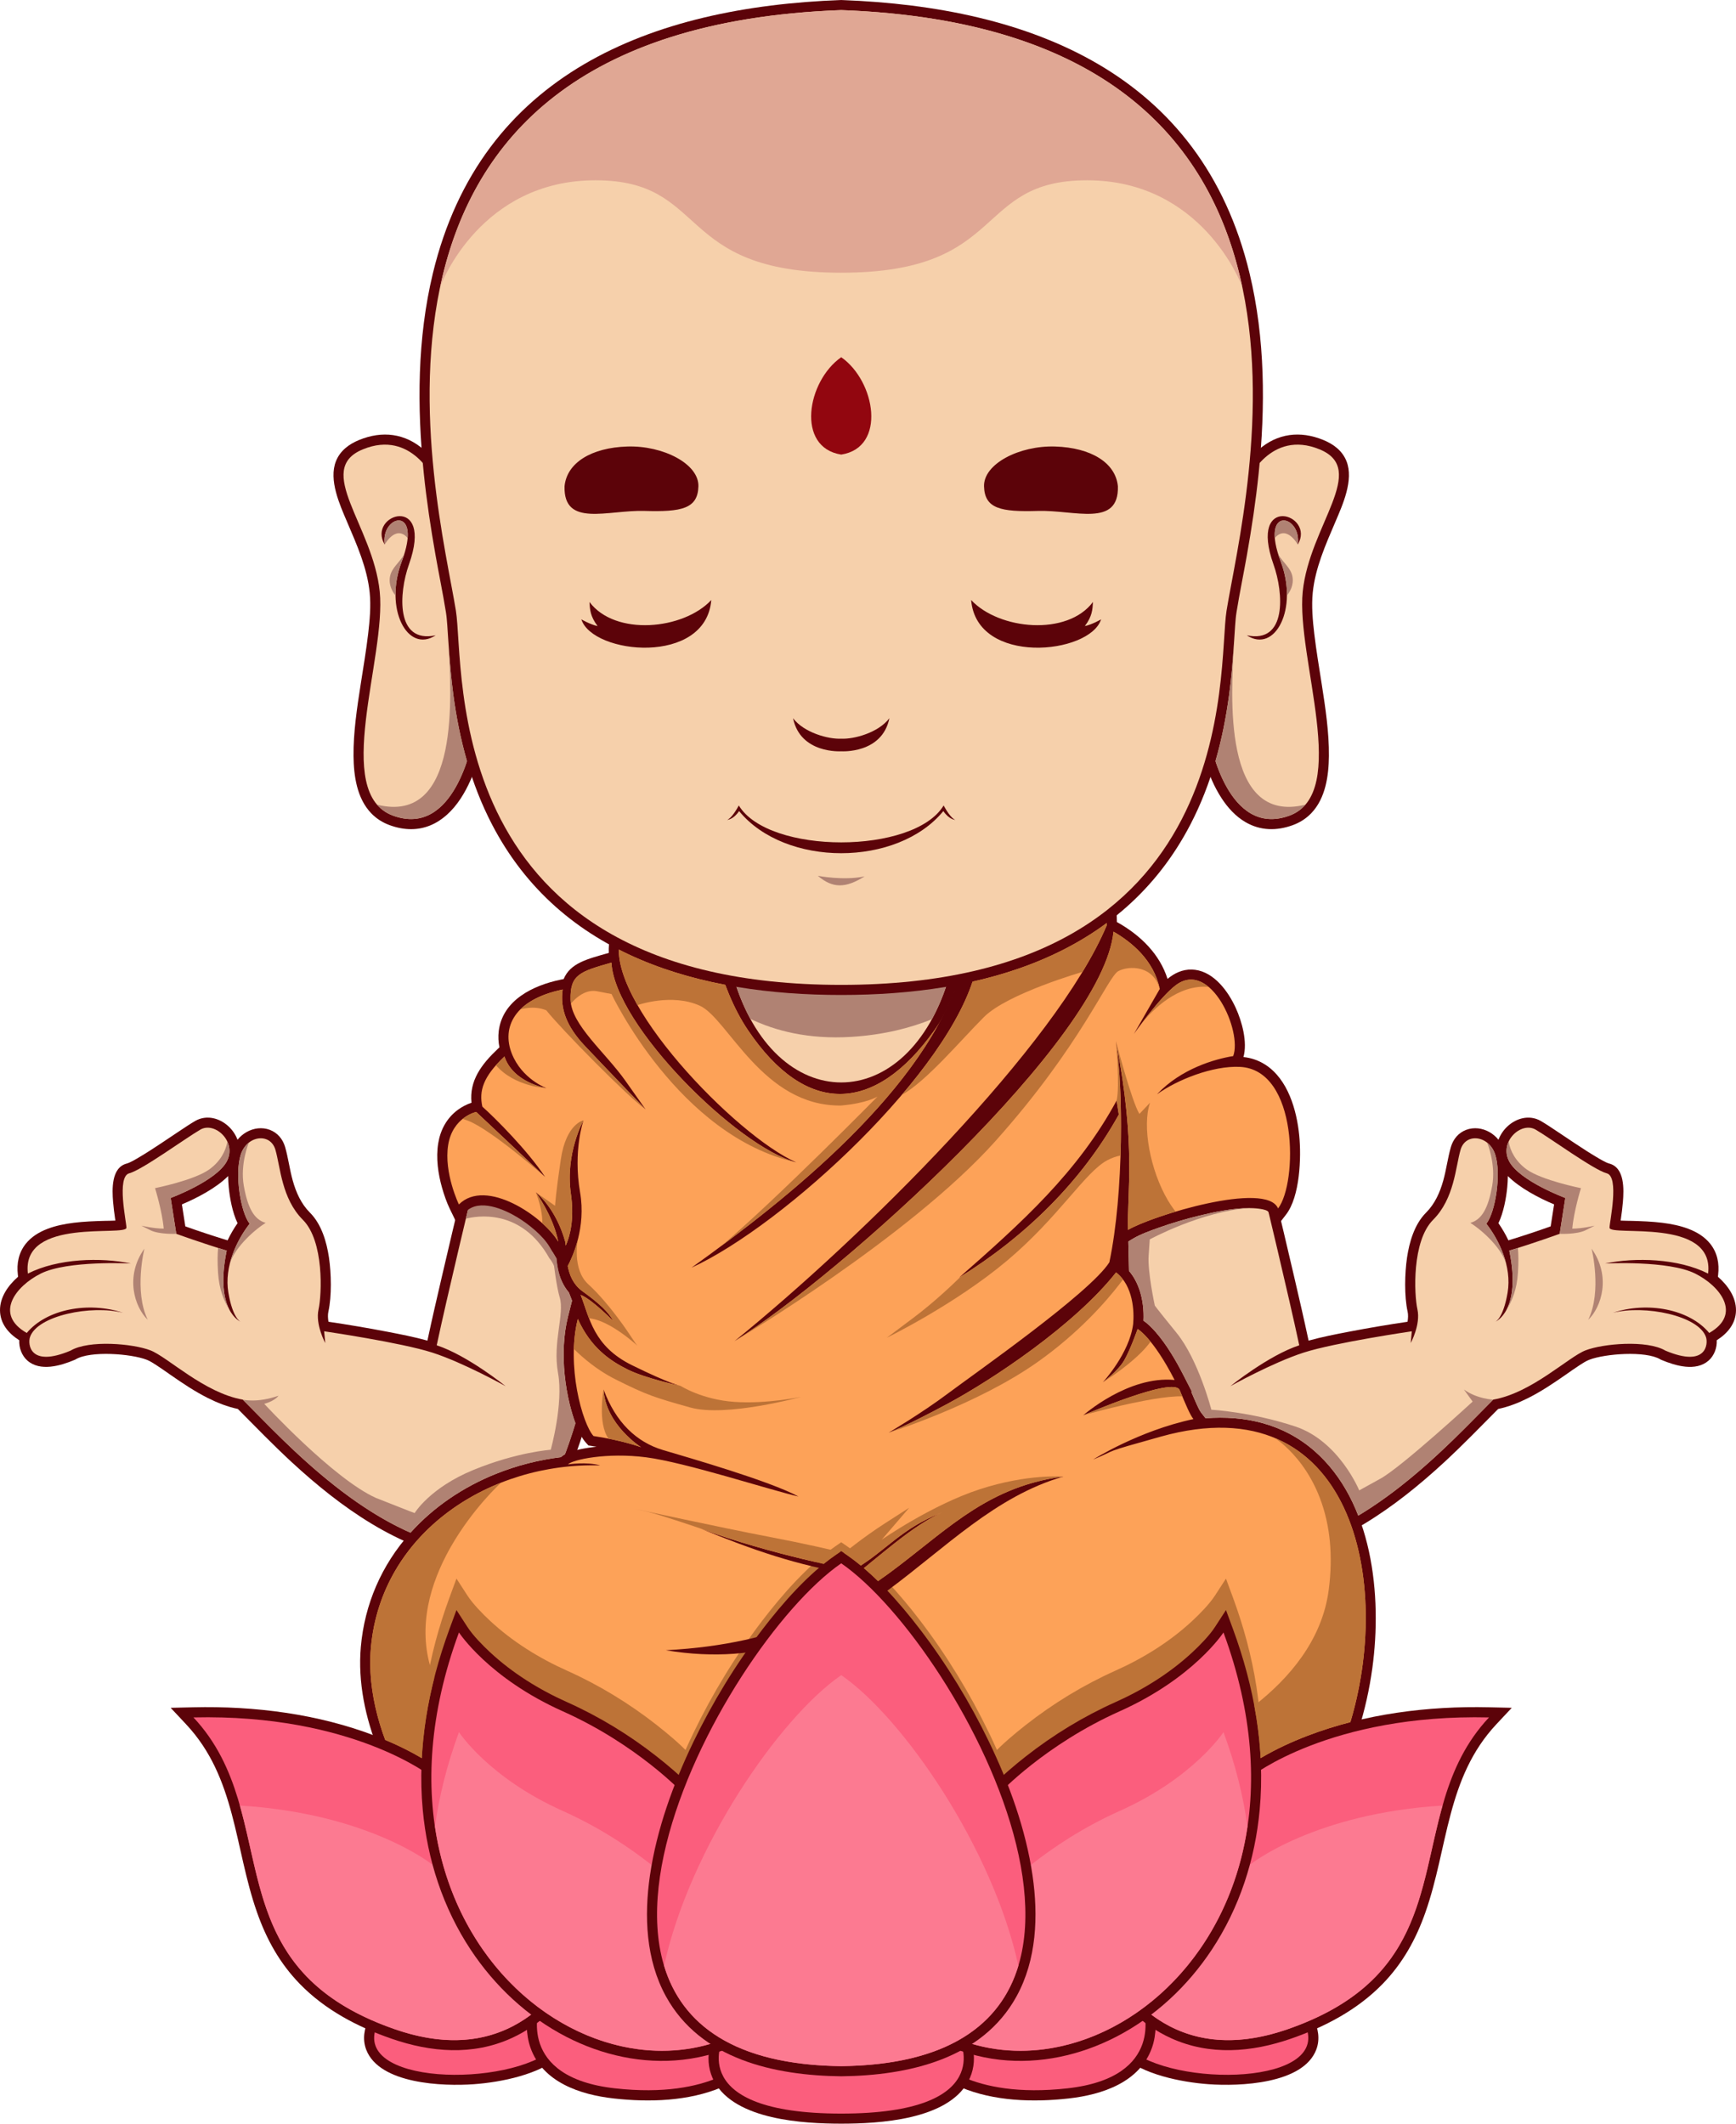 <?xml version='1.0' encoding='utf-8'?>
<svg xmlns="http://www.w3.org/2000/svg" width="536.76mm" height="656.49mm" clip-rule="evenodd" fill-rule="evenodd" image-rendering="optimizeQuality" shape-rendering="geometricPrecision" text-rendering="geometricPrecision" version="1.1" viewBox="0 0 11805 14438"> <defs> <style type="text/css">  .fil0 {fill:#5C0309} .fil7 {fill:#92060F} .fil3 {fill:#B08273} .fil5 {fill:#BD7337} .fil6 {fill:#E0A794} .fil2 {fill:#F6D0AB} .fil1 {fill:#FB5E7D} .fil8 {fill:#FC7A91} .fil4 {fill:#FDA258}  </style> </defs> <path class="fil0" d="m7601.9 13913c13.62-109.74 27.1-219.51 40.89-329.23l8.66-68.89 1263.2 175.05 16.16 32.21c33.57 66.91 47.15 140.8 19.73 212.46-89.75 234.55-525.1 249.73-730.7 234.75-188.33-13.72-452.41-66.14-596.1-197.26l-26.2-23.9 4.38-35.19zm-5075.7-223.07 1263.2-175.05 8.66 68.89c13.79 109.72 27.26 219.49 40.89 329.23l4.38 35.19-26.2 23.9c-143.68 131.12-407.77 183.55-596.1 197.26-205.6 14.98-640.94-0.2-730.69-234.75-27.42-71.66-13.84-145.55 19.73-212.46l16.16-32.21z"/> <path class="fil1" d="m8869.5 13753c213.59 425.76-896.4 445.23-1199.6 168.56l40.88-329.13 1158.7 160.56zm-6298.2 0c-213.59 425.76 896.41 445.23 1199.6 168.56l-40.88-329.13-1158.7 160.56z"/> <path class="fil0" d="m7838.6 13630c29.49 88.07 25.56 204.19-4.89 290.66-83.15 236.19-339.4 320-566.11 345.46-240.44 26.99-508.46 19.42-734.54-76.15-72.31-30.56-173.31-87.15-224.55-149.56l-25.98-31.64 145.41-354.53 1394.1-73.69 16.55 49.45zm-4219.8-49.45 1394.1 73.69 145.41 354.53-25.98 31.64c-51.24 62.41-152.23 118.99-224.54 149.56-226.08 95.56-494.1 103.14-734.54 76.15-226.74-25.46-483.01-109.29-566.13-345.52-30.42-86.46-34.33-202.55-4.85-290.59l16.55-49.45z"/> <path class="fil1" d="m7773.6 13651s158.04 470.81-513.64 546.22c-671.66 75.41-898.46-201.08-898.46-201.08l113.4-276.5 1298.7-68.64zm-4106.4 0s-158.05 470.81 513.62 546.22 898.46-201.08 898.46-201.08l-113.4-276.5-1298.7-68.64z"/> <path class="fil0" d="m5720.4 13906 844.04-114.46 22.17 43.05c15.26 29.62 26.11 68.08 31.42 100.63 12.26 74.89 1.64 149.75-35 216.69-142.72 260.76-607.69 285.62-862.63 285.62s-719.92-24.86-862.64-285.62c-36.64-66.94-47.26-141.8-35-216.69 5.32-32.55 16.17-71.01 31.43-100.63l22.17-43.05 844.05 114.46z"/> <path class="fil1" d="m6525.7 13866s258.95 502.98-805.27 502.98c-1064.2 0-805.28-502.98-805.28-502.98l805.28 109.2 805.27-109.2z"/> <path class="fil0" d="m8422.6 3239.1c28.7-64.71 83.32-135.39 135.54-181.29 128.43-112.87 283.53-131.05 440.72-66.74 69.18 28.3 128.93 72.78 157.36 144.1 51.05 128.01-26.2 297.03-76.64 415.19-65.51 153.45-135.68 310.68-152.74 478.49-9.19 90.41-0.2 190.09 10.46 280.14 13.58 114.76 32.96 229.08 50.78 343.25 24.81 159 50.28 326.73 48.68 487.79-1.33 134.39-22.92 287.56-120.15 388.66-35.41 36.82-77.99 63.65-125.94 81.09-108.92 39.61-219.56 38.46-321.12-20.66-67.04-39.03-120.34-97.78-162.45-162.24-49.22-75.32-85.72-161.67-112.57-247.39-12.57-40.1-25.09-84.81-32.35-126.36-9.73-55.68-15.45-115.24-20.28-171.45-12.14-141.48-15.38-284.51-10.54-426.41 14.21-417 100.04-842.93 291.24-1216.2zm-5404.4 0c191.2 373.25 277.03 799.17 291.24 1216.2 4.84 141.9 1.6 284.92-10.54 426.41-4.82 56.21-10.54 115.77-20.28 171.45-7.26 41.55-19.78 86.26-32.35 126.36-26.85 85.71-63.36 172.07-112.57 247.39-112.95 172.86-278.61 257.43-483.57 182.9-47.95-17.44-90.53-44.27-125.94-81.09-97.24-101.09-118.82-254.27-120.15-388.66-1.6-161.06 23.87-328.8 48.68-487.79 17.81-114.17 37.2-228.49 50.78-343.25 10.65-90.05 19.65-189.73 10.46-280.14-17.06-167.81-87.23-325.04-152.74-478.49-50.43-118.15-127.68-287.17-76.64-415.19 28.44-71.31 88.18-115.8 157.36-144.1 157.2-64.31 312.29-46.13 440.72 66.74 52.22 45.9 106.85 116.58 135.54 181.29z"/> <path class="fil2" d="m8484.6 3268.6s153.22-351.15 488.37-214.04-68.55 517.98-114.26 967.39c-45.7 449.41 327.55 1371.1-91.4 1523.4s-537.53-504.02-537.53-504.02-163.25-958.48 254.82-1772.8zm-5528.3 0s-153.22-351.15-488.37-214.04 68.55 517.98 114.26 967.39c45.7 449.41-327.55 1371.1 91.4 1523.4s537.53-504.02 537.53-504.02 163.25-958.48-254.82-1772.8z"/> <path class="fil0" d="m1615.1 7748.4c17.23-21.14 38.2-39.18 62.61-52.85 47.46-26.57 104.67-33.96 156.19-14.81 53 19.7 89.24 63.17 104.83 116.88 21.6 74.38 30.77 153.06 52.04 228.55 22.84 81.08 56.85 157.79 117.22 218.16 78.21 78.21 113.26 198.42 129.04 305.13 15.73 106.32 19.57 261.67-3.97 367.57-4.45 20.01-3.58 44.03 0.56 68.69 133.94 19.8 268.49 42.66 401.31 68.15 88.66 17.02 182.87 35.4 271.51 60.17 31.46-147.52 65.68-294.72 99.85-441.62 46.98-201.96 94.76-403.78 143.28-605.37l4.27-17.73 12.51-13.26c59.44-63.03 171.1-47.65 247.04-31.83 103.14 21.49 208.74 59.21 306.86 97.41 149.37 58.16 301.67 126.17 444.98 198.55l38.62 19.51-1 43.26c-2.39 104.13-5.08 208.27-7.62 312.4-2.31 94.74-18.34 195.23-35.14 288.42-21.46 119.04-48 237.61-77.03 355.02-33.45 135.35-70.54 270.49-112.32 403.51-17.02 54.18-34.89 108.25-54.5 161.56-14.44 39.25-30.05 79.64-48.72 117.08-134.76 270.3-352.37 599.88-692.98 599.88h-4.71l-4.66-0.64c-227.44-31.37-442.45-123.15-637.94-241.08-194.8-117.52-373.96-262.59-541.03-416.53-127.67-117.63-246.52-241.26-368.76-363.88-70.75-14.92-138.99-41.79-203.45-74.12-89.61-44.94-172.56-100.72-254.67-157.91-32.1-22.36-64.14-45.14-96.95-66.44-19.33-12.55-42.95-27.75-64.47-36.07-106.35-41.17-382.31-62.56-483.09-3.01l-3.98 2.35-4.25 1.79c-94.08 39.68-233.78 81.14-320.9 3.82-37.66-33.42-57.45-86.82-54.79-137.66-72.47-45.8-130.14-112.64-130.89-203.29-0.73-88.66 53.68-167.93 123-228.49l-1.56-13.15c-9-75.76 4.93-148.99 52.87-209.77 75.65-95.94 211.25-129.37 326.81-143.76 69.89-8.7 140.01-11.22 210.34-13.16 15.42-0.42 46.41-0.38 73.15-1.87-0.7-4.27-1.37-8.42-1.94-12.37-5.55-37.98-10.56-76.05-13.72-114.32-7-84.65-12.97-233.38 92.62-260.92 23.87-6.23 66.13-31.85 87.66-44.61 49.15-29.14 97.28-60.64 144.93-92.18 44.19-29.25 88.1-58.92 132.24-88.27 33.28-22.13 67.3-45.1 101.91-65.06 19.78-11.41 41.52-18.54 64.2-21.13 76.18-8.69 150.33 34.29 193.65 95.05 12.25 17.17 21.92 35.39 28.95 54.23zm-67.57 684.03c19.59-41.18 42.56-80.49 67.88-116.91-35.42-72.82-53.28-174.53-59.88-243.71-2.32-24.36-3.91-50.24-4.24-76.6-79.68 80.67-211.57 149.58-314.39 192.64l23.36 149.47c94.8 33.83 191.26 65.67 287.27 95.11zm8642.3-684.03c7.02-18.84 16.7-37.06 28.95-54.23 43.32-60.76 117.47-103.74 193.65-95.05 22.68 2.59 44.42 9.72 64.2 21.13 34.61 19.96 68.63 42.93 101.91 65.06 44.13 29.34 88.05 59.02 132.24 88.27 47.65 31.54 95.78 63.04 144.93 92.18 21.53 12.76 63.79 38.38 87.65 44.61 105.58 27.54 99.61 176.27 92.62 260.92-3.16 38.27-8.17 76.34-13.72 114.32-0.58 3.95-1.24 8.1-1.94 12.37 26.75 1.49 57.73 1.44 73.15 1.87 70.32 1.94 140.45 4.46 210.33 13.16 115.56 14.39 251.16 47.82 326.81 143.76 47.93 60.79 61.87 134.01 52.86 209.77l-1.55 13.09c67.65 59.27 123.74 138.79 122.99 228.55-0.75 90.64-58.42 157.48-130.89 203.29 2.66 50.84-17.12 104.24-54.79 137.66-87.12 77.31-226.82 35.86-320.9-3.82l-4.25-1.79-3.98-2.35c-100.78-59.55-376.74-38.16-483.09 3.01-21.51 8.33-45.13 23.53-64.47 36.07-32.81 21.3-64.85 44.08-96.95 66.44-82.11 57.19-165.06 112.97-254.67 157.91-64.46 32.32-132.7 59.2-203.45 74.12-122.24 122.63-241.09 246.25-368.76 363.88-167.07 153.94-346.23 299.01-541.03 416.53-195.49 117.93-410.5 209.71-637.94 241.08l-4.66 0.64h-4.71c-340.61 0-558.22-329.58-692.98-599.88-18.67-37.45-34.28-77.83-48.72-117.08-19.6-53.3-37.48-107.38-54.5-161.56-41.78-133.02-78.87-268.17-112.32-403.51-29.03-117.41-55.56-235.99-77.03-355.02-16.8-93.19-32.83-193.68-35.14-288.42-2.54-104.13-5.23-208.27-7.62-312.4l-1-43.26 38.62-19.51c143.31-72.38 295.61-140.39 444.98-198.55 98.12-38.2 203.71-75.92 306.86-97.41 75.93-15.83 187.59-31.2 247.03 31.83l12.51 13.26 4.27 17.73c48.52 201.6 96.3 403.42 143.28 605.37 34.17 146.9 68.38 294.1 99.85 441.62 88.64-24.77 182.85-43.15 271.51-60.17 132.82-25.49 267.37-48.35 401.31-68.15 4.15-24.66 5.01-48.68 0.56-68.69-23.54-105.91-19.69-261.26-3.97-367.57 15.78-106.71 50.83-226.92 129.04-305.13 60.37-60.37 94.38-137.07 117.22-218.16 21.27-75.49 30.44-154.17 52.04-228.55 15.59-53.71 51.83-97.19 104.83-116.88 51.52-19.15 108.72-11.75 156.19 14.81 24.41 13.67 45.38 31.71 62.61 52.85zm67.57 684.03c96.02-29.44 192.48-61.28 287.27-95.11l23.36-149.47c-102.82-43.06-234.71-111.98-314.39-192.64-0.33 26.36-1.92 52.24-4.24 76.6-6.61 69.18-24.46 170.89-59.88 243.71 25.31 36.43 48.29 75.73 67.88 116.91z"/> <path class="fil2" d="m3216.2 8083s-177.91 739.09-246.46 1062.8c209.47 68.56 468.45 278.03 468.45 278.03s-285.65-159.97-498.93-228.52-735.06-144.72-735.06-144.72l7.62 79.98s-68.55-125.69-45.7-228.52 38.1-464.63-106.63-609.36-152.35-358.01-186.63-476.07c-34.27-118.07-194.23-99.03-236.13 34.27s0.01 392.29 60.94 468.46c-83.79 106.64-175.19 289.46-144.72 468.46 30.47 179.01 83.79 198.05 83.79 198.05s-180.23-72.26-95.21-483.69c-175.2-53.33-342.77-114.26-342.77-114.26l-38.09-243.76s308.5-114.26 380.86-247.56-79.98-274.21-179-217.09c-99.02 57.13-396.09 274.22-483.69 297.07s-19.04 331.35-19.04 369.43c0 63.31-716.16-73.64-670.3 312.31 204.45-103.48 494.43-111.34 700.78-68.55 0 0-430.37-22.85-613.18 68.55-169.96 84.98-319.44 275.56-95.21 403.71 134.9-162.57 420.08-215.44 655.08-137.11-215.08-55.07-584.02 18.26-633.17 165.69-15.24 45.7-3.81 209.47 276.13 91.41 125.68-74.27 424.65-47.61 542.71-1.91 118.07 45.7 365.65 289.44 628.44 335.15 289.46 289.46 860.76 925.5 1523.4 1016.9 327.54 0 532.01-362.11 631.63-561.92s312.9-984.37 320.52-1296.7l7.62-312.31s-799.81-403.71-918.08-278.29z"/> <path class="fil2" d="m8588.6 8083s177.91 739.09 246.47 1062.8c-209.47 68.56-468.45 278.03-468.45 278.03s285.65-159.97 498.93-228.52 735.06-144.72 735.06-144.72l-7.62 79.98s68.56-125.69 45.7-228.52c-22.85-102.83-38.1-464.63 106.63-609.36s152.35-358.01 186.63-476.07c34.27-118.07 194.24-99.03 236.13 34.27 41.9 133.3-0.01 392.29-60.94 468.46 83.79 106.64 175.19 289.46 144.72 468.46-30.47 179.01-83.79 198.05-83.79 198.05s180.23-72.26 95.21-483.69c175.2-53.33 342.77-114.26 342.77-114.26l38.09-243.76s-308.5-114.26-380.86-247.56 79.98-274.21 179.01-217.09c99.02 57.13 396.09 274.22 483.69 297.07s19.04 331.35 19.04 369.43c0 63.31 716.16-73.64 670.3 312.31-204.46-103.48-494.43-111.34-700.78-68.55 0 0 430.37-22.85 613.18 68.55 169.96 84.98 319.44 275.56 95.21 403.71-134.9-162.57-420.08-215.44-655.08-137.11 215.08-55.07 584.02 18.26 633.17 165.69 15.24 45.7 3.81 209.47-276.13 91.41-125.68-74.27-424.65-47.61-542.71-1.91s-365.64 289.44-628.43 335.15c-289.46 289.46-860.76 925.5-1523.4 1016.9-327.54 0-532.01-362.11-631.63-561.92s-312.9-984.37-320.52-1296.7l-7.62-312.31s799.81-403.71 918.08-278.29z"/> <path class="fil3" d="m3216.2 8083s-19.6 81.45-48.29 202.06c66.96-17.58 375.02-76.22 567.67 268.51 58.05 69.81 76.17 196.14 76.17 196.14l34.1-293.23-172.13-299.24c-88.81-33.91-177.85-63.73-254.34-81.42l-189.8-3.23c-5.11 2.95-9.6 6.4-13.37 10.4z"/> <path class="fil0" d="m3832.9 6655.8c45.88-109.35 160.03-135.68 305.96-177.37l0.88-0.25c-1.74-39.48 1.78-77.41 11.6-113.14l11.81-43 3276.5-493.23 24.64 31.63c27.65 35.5 53.19 84.22 71.06 125.03 39.04 89.17 60.37 185.39 59.53 282.69l10.9 6.22c151.85 86.6 280.69 212.85 333.55 380.36 5.52-4.51 11.08-8.86 16.66-13.01 49.89-37.05 108.44-56.9 170.82-48.72 131.47 17.22 225.93 148.3 276.89 260.16 41.49 91.08 80.58 230.66 51.95 333.01 53.09 5.61 103.2 22.69 148.62 51.91 154.19 99.15 213.57 309 230.7 481.15 14.76 148.31 5.41 415.33-89.96 538.25l-71.83 92.58-45.51-107.98c-11.02-26.18-112.15-29.29-134.4-29.07-109.28 1.06-230.19 25.13-336.2 50.92-93.25 22.68-186.36 50.18-276.84 82.19-54.56 19.3-124.9 44.52-174.63 74.13l-70.09 41.72c-6.54 40.49-13.83 80.7-22.02 120.48l17.77 13.75c113.31 87.72 151.15 244.05 144.45 382.81 29.24 18.32 61.14 51.76 82.35 75.99 75.27 85.97 138.31 194.2 190.23 295.38l57.25 111.57-4.83-0.47c11.67 27.73 23.39 55.48 35.82 82.8 8.39 18.44 20.26 45.18 32.76 61.13l28.54 36.43c264.69-20.23 525.45 35.29 739.37 221.29 397.75 345.85 462.17 986.02 395.02 1476.7-19.64 143.49-51.27 285.91-95.12 423.96-23.87 75.14-56.44 146.99-96.92 214.64-298.28 498.52-991.67 719.31-1528.5 826.09-421.39 83.81-859.74 121.55-1289.1 132.19-144.86 3.58-289.98 4.02-434.85 0.7-56.35-1.3-113.16-2.86-169.45-6.07-129.34-0.51-258.88-2.69-388.18-5.29-282.44-5.69-565.08-14.75-847.18-29.65-225.28-11.9-451.96-26.99-676.12-52.55-91.91-10.48-184.22-22.76-275.17-39.71-67.42-12.56-139.47-28.09-203.68-52.45-344.22-130.57-620.73-522.48-754.19-851.6-89.15-219.86-141.13-466.12-120.06-703.88 25.82-291.42 141.2-556.89 336.25-774.79 159.04-177.68 361.37-312.69 582.07-401.49 141.44-56.92 290.69-95.02 442.25-113.58 43.46-42.51 159.65-60.74 217.38-68.11 8.24-1.06 16.52-2.03 24.82-2.94-10.28-1.69-20.56-3.31-30.85-4.86l-24.1-3.64-16.4-18.03c-54.25-59.66-92.17-184.73-110.98-261.84-31.72-129.94-46.65-270.35-39.58-403.96 3.44-64.98 12.23-130.01 28.2-193.13l27.2-107.51c-1.81-4.82-3.66-9.65-5.55-14.49l-16.12-41.3c-39.41-45.61-62.54-101.34-74.68-163.09-4.43-22.51-7.3-45.18-9.37-67.96l-47.24-79.35c-45.81-76.96-143.84-155.47-219.58-201.16-89.68-54.09-258.05-128.28-348.6-38.11l-68.08 67.79-41.96-86.42c-21.28-43.83-39.15-95.82-52.43-142.42-27.49-96.49-42.49-202.83-26.53-302.58 14.65-91.62 57.97-172.28 133.06-227.92 25.73-19.07 60.53-38.2 93.4-48.42-15.72-150.08 67.4-260.61 176.8-364.33l13.19-12.51c-7.37-36.37-9.34-73.68-4.74-110.88 26.17-211.08 235.1-310.7 420.93-349.14l20.43-4.23z"/> <path class="fil4" d="m4217.5 6383.2c-112.26 408.64 788.55 1340 1197.1 1518.9-395.6-102.79-1233.5-929.24-1256.8-1357.8-213.28 60.94-281.83 79.98-278.03 251.37 3.81 171.39 236.14 358 373.25 552.24l137.11 194.24s-293.27-304.68-415.14-434.18-167.57-251.37-148.53-380.86c-331.35 68.55-415.15 259-346.6 434.19 68.56 175.2 236.14 236.14 236.14 236.14s-226.62-36.18-285.65-215.19c-146.63 139.02-173.28 234.23-150.43 340.87 87.6 78.08 308.51 298.97 426.58 477.97-167.58-159.96-468.46-441.79-468.46-441.79s-159.97 34.27-190.43 224.7c-30.47 190.43 72.94 404.22 72.94 404.22 183.81-183.03 572.73 80.19 675.47 252.78-34.27-175.19-152.34-335.15-152.34-335.15s136.15 102.83 200.89 338.97c0.97 7.29 1.75 15.12 2.42 23.37 27.04-59.92 60.67-175.82 35.08-352.9-39.64-274.22 85.89-498.92 85.89-498.92s-72.54 203.76-23.13 491.3c40.72 236.94-50.69 436.36-84.14 499.23 11.91 62.13 37.24 124.8 97.21 169.29 129.26 92.78 181.86 148.53 213.29 205.66 0 0-142.83-146.62-222.81-179 60.94 156.15 85.69 348.47 348.48 477.96s331.34 140.92 331.34 140.92-234.22-49.5-358-110.44-253.27-150.46-340.87-344.7c-79.98 316.11 30.45 712.21 106.63 796 201.86 30.46 323.74 76.17 323.74 76.17s-241.85-152.35-255.17-392.29c82.77 224.17 224.7 358.02 403.71 411.33 179.01 53.32 723.64 209.46 921.68 316.11-198.05-45.7-769.34-232.32-1035.9-266.6s-498.9 15.22-531.75 48.07c0 0 128.06-19.52 219.48 7.14-745.2-23.28-1489.8 451.72-1559.6 1239.7-53.32 601.75 388.47 1317.8 830.27 1485.3s2368.1 175.2 2368.1 175.2 3040.1 175.16 3451.4-1119.8c312.66-984.3 23.46-2339.8-1277.7-1976.5-422.76 118.06-278.6 80.8-460.84 156.15 0 0 310.04-196.33 682.12-274.97-25.61-32.68-53.01-101.58-93.76-197.47s-655.08 171.38-655.08 171.38 304.69-270.4 620.81-239.93c-148.54-289.46-251.37-346.58-251.37-346.58s-49.52 140.92-91.41 213.28-144.72 148.54-144.72 148.54 180.9-196.14 205.66-396.1c7.62-81.88 1.9-259-116.17-350.4-285.65 361.81-845.51 731.26-1142.6 891.22-297.07 159.96-403.71 198.05-403.71 198.05s220.9-129.49 403.71-266.6 963.56-681.75 1096.9-891.22c99.99-473.27 93.78-1202.2 44.86-1503.2 140.12 722.37 73.71 1027.5 82.09 1282.7 162.36-96.65 940.5-335.3 1020.3-145.88 132.81-171.17 140.41-944.37-260.56-962.47-182.05-8.21-422.13 85.38-562.82 186.46 164.13-174.27 392.85-239.47 518.27-259.84 63.03-167.35-153.84-657.42-388.89-482.84-110.79 82.29-285.65 331.34-285.65 331.34l175.19-304.68c-40.35-197.29-194.56-321.05-314.59-389.51-70.43 729.27-1851.8 2329.7-2576.3 2783.1 867.25-702.91 2186.5-2006.8 2530.1-2825.8 11.34-225.15-115.42-388.67-115.42-388.67l-3192.7 480.63zm3390.5 1194.1c-255.76 460.67-642.47 833.72-1085.1 1107.4 425.33-373.25 805.23-714.12 1070-1202.3 4.7 31.91 9.72 63.57 15.09 94.87zm-972.97-978.87c-164.84 681.57-1300.3 1729.5-1932.7 2019.7 648.74-463.82 1603.3-1218.4 1832-2018.5 118.07-133.29 100.71-1.22 100.71-1.22z"/> <path class="fil5" d="m4404.7 12823c641.99 36.85 1315.8 39.51 1315.8 39.51s607.23 34.89 1315.6-41.99c-3.44-43.93-8.42-87.58-14.68-130.72-45.31-312.33-159.41-626.04-296.26-909.37-128.92-266.92-287.61-527.18-467.86-762.62-136.86-178.77-311.61-377.77-497.83-506.27l-38.94-26.86-38.94 26.86c-186.21 128.49-360.97 327.5-497.83 506.27-180.24 235.43-338.94 495.69-467.85 762.62-136.85 283.33-250.94 597.04-296.26 909.37-6.38 43.95-11.43 88.45-14.87 133.21z"/> <path class="fil5" d="m2912.5 12342c132.74 162.87 286.23 287.35 439.75 345.58 289.31 109.74 1215.2 150.88 1819.9 166.21l-474.62-919.65-6.53-6.97c-66.24-70.64-149.88-140.61-225.68-200.14-186.63-146.59-393.16-272.43-609.8-369.29-189.33-84.66-371.4-197.7-523.53-339.4-50.19-46.75-115.7-113.25-153.49-171.54l-74.48-114.89-47.36 128.48c-144.57 392.19-220.47 811.43-181.87 1229.6 7.83 84.87 20.38 169.05 37.74 252.01zm3348.3 526.95c602.55-11.67 1579.6-87.86 2244.2-427.82 29.75-114.75 49.98-232.25 60.95-351.14 38.6-418.19-37.3-837.42-181.87-1229.6l-47.36-128.48-74.48 114.89c-37.79 58.29-103.3 124.79-153.49 171.54-152.12 141.71-334.2 254.75-523.53 339.4-216.64 96.87-423.17 222.7-609.8 369.29-75.79 59.54-159.44 129.5-225.68 200.14l-6.54 6.97-482.45 934.81z"/> <path class="fil0" d="m4894.8 6570.1 825.66-29.63 825.66 29.63-24.25 84.32c-10.37 36.04-25.08 73.51-39.56 107.98-35.08 83.61-75 166.91-127.62 240.74-407.69 571.96-873.3 585.2-1268.5 0-50.74-75.13-92.54-157.12-127.62-240.74-14.47-34.48-29.19-71.94-39.56-107.98l-24.25-84.32z"/> <path class="fil2" d="m4984.9 6635.4c278.09 964.62 1193 964.62 1471 0l-735.52-26.4-735.52 26.4z"/> <path class="fil3" d="m4984.9 6635.4c31.58 109.55 71.45 206.52 117.59 291.18 165.47 79.54 392.45 140.98 687.78 122.43 220.61-13.86 401.57-61.03 546.73-119.98 46.72-85.24 87.06-183.01 118.95-293.63l-735.52-26.4-735.52 26.4z"/> <path class="fil0" d="m5722.9 0.09c1289.5 47.19 2447 500.74 2774.2 1857.6 106.53 441.77 108.39 909.83 61.92 1359.9-19.29 186.76-47.28 372.15-80.03 556.98-22.89 129.19-49.73 258.41-70.61 387.8-4.65 28.84-6.95 58.87-9.13 87.99-3.22 42.81-5.75 85.69-8.58 128.52-7.66 115.83-17.34 231-32.74 346.1-40.84 305.1-119.81 604.16-262.13 878.48-468.11 902.29-1422.3 1160.7-2375.4 1160.7-953.06 0-1907.3-258.4-2375.4-1160.7-142.32-274.32-221.29-573.37-262.13-878.48-15.4-115.1-25.08-230.27-32.74-346.1-2.83-42.83-5.36-85.71-8.58-128.52-2.19-29.12-4.48-59.15-9.13-87.99-20.88-129.39-47.72-258.61-70.61-387.8-32.76-184.83-60.75-370.22-80.03-556.98-46.47-450.06-44.61-918.13 61.92-1359.9 327.19-1356.8 1484.7-1810.4 2774.2-1857.6l2.5-0.09 2.5 0.09z"/> <path class="fil2" d="m5720.4 68.6c-3610.1 132.1-2743.3 3320.6-2620.3 4082.8 63.83 395.64-121.9 2544.1 2620.3 2544.1 2742.2 0 2556.5-2148.5 2620.3-2544.1 122.97-762.18 989.83-3950.7-2620.3-4082.8z"/> <path class="fil6" d="m5720.4 68.6c-1855.3 67.89-2528.1 943.05-2727.2 1881.2 10.15-28.94 278.81-724.27 1055.8-724.27 776.95 0 532.08 628.41 1671.4 628.41s894.46-628.41 1671.4-628.41 1045.6 695.33 1055.8 724.27c-199.09-938.18-871.84-1813.3-2727.2-1881.2z"/> <path class="fil0" d="m2616 3702c-123.92-207.08 338.84-353.26 164.57 136.36-68.3 191.87-92.31 539.29 182.01 480.64-192.93 126.31-351.56-183.08-231.46-499.67 147.54-388.98-144.46-320.87-115.11-117.33zm6208.9 0c123.92-207.08-338.84-353.26-164.57 136.36 68.29 191.87 92.31 539.29-182.01 480.64 192.93 126.31 351.56-183.08 231.47-499.67-147.54-388.98 144.46-320.87 115.11-117.33z"/> <path class="fil0" d="m4008.5 4092.4c174.52 233.6 638.99 189.91 828.38-13.33-36.94 448.42-807.69 370.98-883.6 131.4 0 0 59.98 35.23 110.45 45.7-50.46-66.66-52.37-113.31-55.22-163.77z"/> <path class="fil0" d="m5392.9 4882.7c74.47 98.62 240.8 143.56 327.47 139.02 86.67 4.55 253-40.4 327.47-139.02-49.51 243.75-327.47 224.71-327.47 224.71s-277.96 19.04-327.47-224.71z"/> <path class="fil0" d="m5024 5475.9c-15.35 28.15-49.51 85.91-79.03 98.07 0 0 41.9-1.9 80.94-59.98 312.89 381.84 1076.1 381.84 1389 0 39.04 58.08 80.93 59.98 80.93 59.98-29.52-12.16-63.67-69.92-79.03-98.07-202.04 334.4-1190.8 334.4-1392.8 0z"/> <path class="fil7" d="m5720.4 2428.4c233.78 163.29 308.96 613.86 0 661.98-308.96-48.12-233.78-498.69 0-661.98z"/> <path class="fil0" d="m7601.8 3305.9c7.62 281.84-293.26 159.97-544.63 167.58-251.37 7.62-361.81-15.24-365.62-167.58s239.94-278.02 483.69-270.4c243.75 7.61 411.33 110.44 426.56 270.4zm-3762.8 0c-7.61 281.84 293.26 159.97 544.63 167.58 251.37 7.62 361.81-15.24 365.62-167.58s-239.94-278.02-483.69-270.4c-243.75 7.61-411.33 110.44-426.56 270.4z"/> <path class="fil0" d="m7432.3 4092.4c-174.52 233.6-638.99 189.91-828.38-13.33 36.94 448.42 807.69 370.98 883.6 131.4 0 0-59.98 35.23-110.45 45.7 50.46-66.66 52.37-113.31 55.23-163.77z"/> <path class="fil0" d="m4527.2 11219c1344.5 221.78 1781.7-915.12 2704.1-1180.7-985.39 126.53-1093.1 1095.5-2704.1 1180.7z"/> <path class="fil0" d="m4767.1 10393c347.98 143.01 649.59 248.46 1022.6 308.5 0 0-64.76 70.45-131.4 119.97 250.03-164.18 496.36-425.21 746.49-538.91-284.24 113.7-369.37 252.01-599.85 392.29 0 0-570.63-106.96-1037.8-281.84z"/> <path class="fil0" d="m2968.4 12018 1292.5 544.8-7.9 52.66c-12.85 85.66-36.16 177.06-60.33 259.92-53.39 183.03-128.13 365.49-228.86 527.66-119.24 191.96-278.13 359.12-486.48 453.59-263.46 119.46-547.23 96.04-814.93 3.19-230.95-80.11-451.44-195.48-623.37-372.17-136.69-140.49-226.64-303.01-291.3-486.86-154.99-440.71-142.41-915.79-482.4-1278.6l-104.8-111.85 153.24-3.55c416.9-9.69 847.86 44.51 1238.8 194.71 107.36 41.25 213.67 90.39 312.75 148.99 34.01 20.12 71.14 43.07 103.07 67.56zm5504 0c31.93-24.49 69.07-47.44 103.07-67.56 99.09-58.6 205.38-107.74 312.75-148.99 390.96-150.2 821.92-204.4 1238.8-194.71l153.24 3.55-104.8 111.85c-339.99 362.85-327.41 837.93-482.4 1278.6-64.65 183.85-154.61 346.38-291.3 486.86-171.92 176.69-392.41 292.07-623.36 372.17-267.7 92.85-551.47 116.27-814.93-3.19-208.35-94.47-367.24-261.63-486.48-453.59-100.74-162.16-175.47-344.63-228.86-527.66-24.17-82.86-47.49-174.26-60.33-259.92l-7.9-52.66 1292.5-544.8z"/> <path class="fil1" d="m2933.4 12078s-536.38-427.49-1618-402.36c628.05 670.29 113.39 1684.1 1369.5 2119.8 1256.1 435.69 1500.4-1189.8 1500.4-1189.8l-1251.8-527.66zm5574.1 0s536.37-427.49 1618-402.36c-628.05 670.29-113.39 1684.1-1369.5 2119.8s-1500.4-1189.8-1500.4-1189.8l1251.8-527.66z"/> <path class="fil8" d="m1631.2 12275c163.31 575.89 136.24 1202.4 1053.6 1520.6 764.08 265.03 1153.7-232.62 1341.8-663.14l-1093.2-460.82s-431.97-344.14-1302.1-396.67zm6876.2 396.67s431.96-344.14 1302.1-396.67c-163.32 575.89-136.23 1202.4-1053.6 1520.6-764.08 265.03-1153.7-232.62-1341.8-663.14l1093.2-460.82z"/> <path class="fil0" d="m4697.5 12148 739.78 1433.4-33.52 35.34c-204.5 215.59-465.06 352.78-761.28 386.17-272.87 30.76-548.38-30.58-791.27-155.79-264.41-136.3-486.85-344.82-650.59-592.28-188.26-284.52-294.61-612.18-325.88-951.04-38.6-418.19 37.3-837.42 181.87-1229.6l47.36-128.48 74.48 114.89c37.79 58.29 103.3 124.79 153.49 171.54 152.12 141.71 334.2 254.75 523.53 339.4 216.64 96.87 423.17 222.71 609.8 369.3 75.8 59.54 159.44 129.5 225.68 200.14l6.53 6.97zm2052.3-6.97c66.24-70.64 149.88-140.61 225.68-200.14 186.63-146.59 393.16-272.43 609.8-369.3 189.33-84.65 371.4-197.7 523.53-339.4 50.19-46.75 115.7-113.25 153.49-171.54l74.48-114.89 47.36 128.48c144.57 392.19 220.47 811.43 181.87 1229.6-31.27 338.86-137.62 666.52-325.88 951.04-163.74 247.47-386.18 455.99-650.6 592.28-242.89 125.2-518.39 186.55-791.27 155.79-296.21-33.4-556.77-170.58-761.27-386.17l-33.52-35.34 739.79-1433.4 6.54-6.97z"/> <path class="fil1" d="m4641 12188s-307.53-327.53-813.46-553.75c-505.93-226.23-706.56-536.23-706.56-536.23-814.63 2210 1226.8 3532.6 2233.1 2471.7l-713.07-1381.7zm2158.8 0s307.53-327.53 813.46-553.75c505.93-226.23 706.55-536.23 706.55-536.23 814.63 2210-1226.8 3532.6-2233.1 2471.7l713.07-1381.7z"/> <path class="fil8" d="m2957.8 12418c181.82 1225.4 1348.4 1849.2 2150.3 1352.5l-467.05-904.99s-307.53-327.53-813.46-553.75c-505.93-226.23-706.56-536.23-706.56-536.23-82.5 223.82-135.27 438.35-163.22 642.42zm3842 447.56s307.53-327.53 813.46-553.75c505.93-226.23 706.55-536.23 706.55-536.23 82.5 223.82 135.27 438.35 163.22 642.42-181.82 1225.4-1348.4 1849.2-2150.3 1352.5l467.06-904.99z"/> <path class="fil0" d="m5759.4 10572c186.22 128.49 360.98 327.5 497.83 506.27 180.24 235.43 338.94 495.7 467.86 762.62 136.84 283.34 250.94 597.05 296.26 909.37 39.99 275.59 28.12 572.66-108.75 821.7-235.55 428.56-739.6 538.23-1191.3 543.46h-1.58c-451.74-5.22-955.79-114.9-1191.3-543.46-136.88-249.04-148.75-546.12-108.76-821.7 45.32-312.33 159.41-626.04 296.26-909.37 128.92-266.92 287.61-527.19 467.85-762.62 136.86-178.77 311.62-377.77 497.83-506.27l38.94-26.86 38.94 26.86z"/> <path class="fil1" d="m5720.4 10628c-822.57 567.58-2350.4 3391.2 0 3418.4 2350.4-27.2 822.57-2850.9 0-3418.4z"/> <path class="fil8" d="m4515.9 13364c119.35 396.17 475.04 674.12 1204.6 682.56 729.52-8.44 1085.2-286.39 1204.6-682.56-173.41-797.39-781.98-1684.3-1204.6-1975.9-422.58 291.58-1031.2 1178.5-1204.6 1975.9z"/> <path class="fil3" d="m2616 3702s75.24-137.74 156.12-44.59c15.5-199.58-180.41-123.9-156.12 44.59zm434.18 676.83c17.05 334.19 84.48 1233-486.37 1091.6 28.33 32.96 64.4 58.47 109.77 74.97 295.59 107.49 441.66-187.61 502.05-370.7-42.48-146.86-72.33-297.54-92.71-449.73-15.4-115.1-25.08-230.27-32.74-346.1zm-360.71-330.68c-0.92-71.4 11.7-149.88 41.64-228.82 6.56-17.28 12.24-33.66 17.13-49.16-36.86 59.07-85.6 91.58-96.24 150.11-10.67 58.7 18.84 105.25 37.48 127.86z"/> <path class="fil3" d="m8824.8 3702s-75.24-137.74-156.12-44.59c-15.5-199.58 180.41-123.9 156.12 44.59zm-434.19 676.83c-17.05 334.19-84.47 1233 486.37 1091.6-28.33 32.96-64.4 58.47-109.77 74.97-295.6 107.49-441.66-187.61-502.05-370.7 42.48-146.86 72.33-297.54 92.71-449.73 15.4-115.1 25.08-230.27 32.74-346.1zm360.71-330.68c0.92-71.4-11.7-149.88-41.64-228.82-6.56-17.28-12.24-33.66-17.13-49.16 36.86 59.07 85.6 91.58 96.24 150.11 10.68 58.7-18.84 105.25-37.48 127.86z"/> <path class="fil3" d="m5561.4 5954.1s175.19 34.27 318.01 3.81c-127.59 79.99-215.19 83.79-318.01-3.81z"/> <path class="fil3" d="m981.99 8488.8s-72.36 289.46 22.85 483.69c-91.41-87.6-156.15-297.07-22.85-483.69zm1574.8 1694.8c-289.46-129.49-759.81-639.84-759.81-639.84s68.55-17.14 97.12-55.22c-146.63 51.42-243.02 26.77-243.02 26.77 231.85 231.85 644.53 686.07 1140.2 904.65 158.85-176.98 360.69-311.51 580.8-400.08 141.44-56.92 290.69-95.02 442.25-113.58 7.33-7.18 16.73-13.65 27.58-19.51 21.83-56.83 46.26-129.14 71.4-210.64-17.09-45.82-30.23-92.89-39.1-129.27-31.72-129.94-46.65-270.35-39.58-403.96 3.44-64.98 12.23-130.01 28.2-193.13l27.2-107.51c-1.81-4.82-3.66-9.65-5.55-14.49l-16.12-41.3c-39.41-45.61-62.54-101.34-74.68-163.09-4.43-22.51-7.3-45.18-9.37-67.96l-28.8-48.38c10.83 98.18 29.23 241.86 50.59 313.06 34.28 114.26-49.51 304.68-11.43 514.15s-49.55 521.78-49.55 521.78-228.52 15.24-525.59 137.11-399.9 293.26-399.9 293.26-3.81 0-262.8-102.83zm-1073.5-1699.5c-4.07 39.79-5.32 94.19-0.55 168.4 7.33 114.09 41.14 194.16 75.22 247.17-34.79-69.27-59.19-190.43-16.4-397.49-19.59-5.97-39.09-12.02-58.27-18.08zm-284.5-96.18-38.09-243.76s308.5-114.26 380.86-247.56c25.69-47.33 23.06-95.62 4.54-135.66-10.43 64.3-48.91 135.83-122.38 188.89-102.83 74.27-369.44 127.59-369.44 127.59s48.56 155.21 59.03 275.18c-66.65 0-152.34-20-152.34-20l60.94 30.47c60.94 30.47 176.87 24.86 176.87 24.86zm361.94 211.75c24.72-103.85 154.51-229.06 245.81-286.12-79.98-22.85-121.88-102.84-148.54-251.37-26.66-148.54 34.04-294.07 34.04-294.07-23.86 18.89-43.91 46.63-55.27 82.78-41.9 133.3 0.01 392.29 60.94 468.46-54.1 68.85-111.38 169.47-136.97 280.32z"/> <path class="fil3" d="m10823 8488.8s72.36 289.46-22.85 483.69c91.41-87.6 156.15-297.07 22.85-483.69zm-501.3-4.63c4.07 39.79 5.32 94.19 0.55 168.4-7.33 114.09-41.14 194.16-75.22 247.17 34.79-69.27 59.19-190.43 16.4-397.49 19.59-5.97 39.09-12.02 58.27-18.08zm284.5-96.18 38.09-243.76s-308.5-114.26-380.86-247.56c-25.69-47.33-23.06-95.62-4.54-135.66 10.43 64.3 48.91 135.83 122.38 188.89 102.84 74.27 369.44 127.59 369.44 127.59s-48.56 155.21-59.03 275.18c66.65 0 152.34-20 152.34-20l-60.94 30.47c-60.94 30.47-176.87 24.86-176.87 24.86zm-361.94 211.75c-24.72-103.85-154.51-229.06-245.81-286.12 79.98-22.85 121.88-102.84 148.54-251.37 26.66-148.54-34.04-294.07-34.04-294.07 23.87 18.89 43.91 46.63 55.27 82.78 41.9 133.3-0.01 392.29-60.94 468.46 54.1 68.85 111.38 169.47 136.97 280.32z"/> <path class="fil3" d="m7852.7 8875.3s-49.52-228.52-41.89-338.97l7.62-110.45s348.04-189.69 674.85-212.91c-109.28 1.06-230.19 25.13-336.2 50.92-93.25 22.68-186.36 50.18-276.84 82.19-54.56 19.3-124.9 44.52-174.63 74.13l-33.14 19.73c1.01 41.26 2.54 104.19 4.88 200.12 77.6 90.41 104.07 221 98.38 338.91 29.24 18.32 61.14 51.76 82.35 75.99 75.27 85.97 138.31 194.2 190.23 295.38l57.25 111.57-4.83-0.47c11.67 27.73 23.39 55.48 35.82 82.8 8.39 18.44 20.26 45.18 32.76 61.13l28.54 36.43c264.69-20.23 525.45 35.29 739.37 221.29 136.11 118.35 233.19 271.16 299.31 440.65 395.63-237.13 721.12-592.33 917.23-788.45 0 0-109.2-3.96-198.7-68.71 59.03 81.89 59.03 81.89 59.03 81.89s-481.8 443.7-626.53 523.68l-144.73 79.98s-137.11-335.16-434.18-434.18-571.29-114.26-571.29-114.26-87.58-338.97-236.12-521.78c-148.54-182.82-148.54-186.63-148.54-186.63z"/> <path class="fil5" d="m7608 7577.3c-253.59 456.78-635.93 827.4-1073.9 1100.5-51.1 50.47-179.65 173.61-320.94 279.58l-182.81 137.11s460.84-224.71 815.04-521.78 533.2-605.55 685.55-685.54c29.09-15.27 59.16-25.41 88.76-31.81 9.82-312.68-4.17-610.12-31.23-776.64 0 0 28.25 309.4 4.4 403.73 4.7 31.91 9.72 63.57 15.09 94.87z"/> <path class="fil5" d="m3796 8441c-22.19-113.42-79.49-220.46-117.15-281.83-20.51-33.43-35.19-53.32-35.19-53.32s7.59 17.94 16.48 46.21c12.85 40.82 28.44 103.16 27.88 164.11 46.85 42.1 84.73 85.78 107.97 124.83z"/> <path class="fil5" d="m3706.4 8169.9c44.41 54.17 102.2 144.08 138.08 274.92 0.97 7.29 1.75 15.12 2.42 23.37 19.63-43.49 42.73-116.49 44.13-220.97 0.32-23.89-0.5-49.43-2.75-76.64-1.46-17.72-3.54-36.15-6.31-55.3-39.64-274.22 85.89-498.92 85.89-498.92s-117.94 22.04-154.15 264.97c-17.53 117.6-27.23 195.42-32.57 244.42-5.69 52.22-6.43 71.7-6.43 71.7l-131.13-91.59s27.07 20.45 62.81 64.04z"/> <path class="fil5" d="m3181.5 7618.6c159.96 60.94 524.93 382.56 524.93 382.56-167.58-159.96-468.46-441.79-468.46-441.79s-45.11 9.67-91.99 47.25c12.32 3.68 24.21 7.67 35.52 11.98z"/> <path class="fil5" d="m3372.5 7241.7c126.72 147.28 343.46 155.76 343.46 155.76s-226.62-36.18-285.65-215.19c-21.86 20.72-41.05 40.47-57.81 59.43z"/> <path class="fil5" d="m3714.7 6868.2c100.93 127.59 556.69 590.02 675.4 673.96 0 0-293.27-304.68-415.14-434.18s-167.57-251.37-148.53-380.86c-135.36 28.01-229.41 76.35-288.63 135.68 0 0 87.41-30.79 176.91 5.39z"/> <path class="fil5" d="m4059.4 6738.8 99.02 19.04s455.76 967.05 1256.2 1144.3c-395.6-102.79-1233.5-929.24-1256.8-1357.8-213.28 60.94-281.83 79.98-278.03 251.37 0.2 9.2 1.06 18.44 2.54 27.72 0 0 78.08-103.73 177.11-84.69z"/> <path class="fil5" d="m4207.9 6455.4c-1.17 106.96 47.43 238.12 127.14 377.7 0 0 234.64-82.93 425.07 4.66s426.57 685.54 959.77 677.92c175.2-15.24 247.56-60.94 247.56-60.94s-687.16 698.41-1062 1015.5c524.35-389.41 1162.4-928.3 1479.9-1513.5-9.77 15.8-19.99 31.3-30.75 46.39-407.69 571.96-873.3 585.2-1268.5 0-50.74-75.13-92.54-157.12-127.62-240.74-9.05-21.56-18.2-44.3-26.32-67.13-255.47-48.65-500.44-125.8-724.32-239.81z"/> <path class="fil5" d="m7526.2 6274.8c-267.18 197.44-579.57 323.93-912.79 398.74-77.24 234.31-255.4 504.45-480.71 769.44 164.03-89.15 398.43-368.97 558.39-528.93 159.96-159.97 669.79-306.64 669.79-306.64 67.48-111.18 123.23-217.19 164.73-316.14 0.28-5.53 0.48-11.02 0.59-16.47z"/> <path class="fil5" d="m7571.8 6333.9c-70.43 729.27-1851.8 2329.7-2576.3 2783.1 0 0 1185.2-702.45 1771.7-1357.5 586.52-655.08 765.56-1119.7 837.93-1157.8 72.36-38.08 238.04-39.46 281.23 121.74-40.35-197.29-194.56-321.05-314.59-389.51z"/> <path class="fil5" d="m7996.9 6696.8c-73.75 54.78-175.9 183.47-235.95 263.38 79.73-98.76 248.66-268.44 457.51-251.11-65.1-54.43-142.3-71.15-221.56-12.27z"/> <path class="fil5" d="m7941.6 8159.9c-120.02-202.9-176.37-505-121.19-663.21l-72.36 76.17c-53.32-87.6-159.54-494.21-159.54-494.21 126.46 651.95 84.69 964.06 81.51 1206.3-0.35 26.16-0.24 51.5 0.58 76.38 18.07-10.76 43.78-23.27 75.3-36.77 63.93-27.36 151.78-58.72 248.45-87.54-4.81-6.02-9.54-12.21-14.2-18.54-13.47-18.33-26.33-37.94-38.55-58.58z"/> <path class="fil5" d="m4624.7 9421c-29.44-6.39-239.6-53.12-354.54-109.7-53.85-26.51-108.79-58.43-160.88-102.04-19.77-16.55-39.13-34.78-57.87-55.03-45.38-49.05-87.1-109.97-122.12-187.63-16.6 65.6-25 134.65-27.2 203.63 30.67 30.42 71.56 67.65 121.03 105.2 18.83 14.29 38.9 28.62 60.13 42.64 32.05 21.16 66.73 41.61 103.74 60.12 213.29 106.64 262.79 121.87 506.54 190.43 243.75 68.55 754.11-72.36 754.11-72.36s-232.32 49.51-453.22 34.27-366.26-108.78-366.26-108.78-1.07-0.18-3.46-0.74z"/> <path class="fil5" d="m4150.7 9014.2c90.86 50.96 170.12 122.09 182.99 133.86-3.91-4.31-15.88-19.69-51.5-74.48-24.13-37.11-65.16-95.36-113.8-157.08-18.52-23.5-38.15-47.49-58.36-71.01-35.66-41.5-73.16-81.52-109.67-114.7-111.57-101.39-71.5-301.65-71.5-301.65-21.84 84.09-51.92 147.19-68.22 177.84 11.91 62.13 37.24 124.8 97.21 169.29 65.53 47.04 111.36 84.56 144.72 117.57 25.34 25.08 43.48 47.55 57.59 69.61 3.95 6.18 7.59 12.32 10.97 18.48 0 0-4.41-4.53-12.12-12.17-12.65-12.54-34.19-33.49-59.67-56.55-47.29-42.81-108.18-92.94-151.01-110.28 19.66 50.38 35.55 104.54 56.9 159.12 26.14 2.24 53.82 9.98 81.59 21.13 21.47 8.62 42.99 19.28 63.9 31.01z"/> <path class="fil5" d="m4359.6 9838.8s-241.85-152.35-255.17-392.29c0 0-42.67 226.31 33.37 333.88 140.22 27.81 221.81 58.41 221.81 58.41z"/> <path class="fil5" d="m5230.5 10448c-319.93-60.93-914.06-190.43-914.06-190.43l83.79 19.04c83.79 19.05 366.86 115.95 366.86 115.95 292.69 109.56 625.97 192.46 834.11 239.1 26.46-21.34 53.24-41.47 80.26-60.12l29.84-20.59c-64.11-15.76-233.46-55.85-480.8-102.96z"/> <path class="fil5" d="m6022.7 10353c-159.96 102.83-282.83 205.32-282.83 205.32l19.47 13.43c31.88 22 63.44 46.07 94.52 71.75 195.25-129.51 287.73-255.89 550.93-361.18-177.88 80.86-353.84 236.23-530.58 378.29 32.84 28.05 65.12 57.8 96.67 88.72 426.52-298.19 703.09-639.2 1260.4-710.75 0 0-241.18-20.74-568.71 85.9-327.54 106.64-666.51 342.77-666.51 342.77l186.63-217.09-159.96 102.84z"/> <path class="fil5" d="m3067.3 10513c148.85-259.57 339.29-432.72 339.29-432.72-209.17 82.74-398.41 207.22-548.08 368.05-16.53 17.75-32.58 35.96-48.11 54.61-158.64 190.35-264.18 426.15-288.41 699.66-18.1 204.3 20.86 421.76 97.52 626.46 84.42 35.31 167.37 75.76 245.8 122.15 0.99 0.58 1.97 1.17 2.96 1.76 9.67-183.89 39.16-366.44 84.52-545.26-119.04-299.6-41.76-595.88 80.46-832.26 11.02-21.31 22.41-42.13 34.04-62.44z"/> <path class="fil5" d="m9035.3 10810c-44.91 342.01-271.57 602.55-505.89 785.16 22.05 118.06 36.78 237.37 43.08 357.23 0.99-0.59 1.98-1.17 2.96-1.76 99.09-58.6 205.38-107.74 312.75-148.99 95.98-36.87 194.36-67.96 294.35-93.73 128.02-425.84 144.41-915.45 16.8-1303.9-7.28-22.17-15.03-44.01-23.26-65.49-98.46-257.07-264.97-462.54-509.84-563.84 0 0 298.52 179.34 368.32 635.66 3.53 23.03 6.46 46.77 8.76 71.22 9.15 97.73 7.91 206.94-8.04 328.42z"/> <path class="fil5" d="m7843.4 9511.5c73.72-12.1 142.92-19.84 196.18-18.92-5.69-13.46-11.65-27.6-17.94-42.38-13.87-32.64-94.18-23.2-194.11 3.44-21.25 5.67-43.37 12.11-65.94 19.09-183.14 56.67-395.02 148.85-395.02 148.85s208.2-59.81 408.94-98c22.84-4.35 45.57-8.41 67.9-12.08z"/> <path class="fil5" d="m7704.3 9246.5c19.99-17.27 39.61-35.32 57.89-53.76 23.42-23.62 44.62-47.86 61.51-71.86-55.1-67.65-87.76-85.79-87.76-85.79s-1.79 5.1-4.98 13.85c-8.19 22.48-25.59 69.07-45.56 115.35-13.14 30.47-27.39 60.82-40.86 84.08-41.89 72.36-144.72 148.54-144.72 148.54s106.66-65.89 204.49-150.41z"/> <path class="fil5" d="m7054.9 9260.1c281-198.5 466.8-412.36 557.53-529.84 8.96-11.6 16.99-22.26 24.1-31.88-8.11-10.77-17.09-21.01-27.03-30.59-6.33-6.09-13.03-11.91-20.15-17.42-285.65 361.81-845.51 731.26-1142.6 891.22-297.07 159.96-403.71 198.05-403.71 198.05s596.7-186.28 1011.8-479.54z"/> </svg>